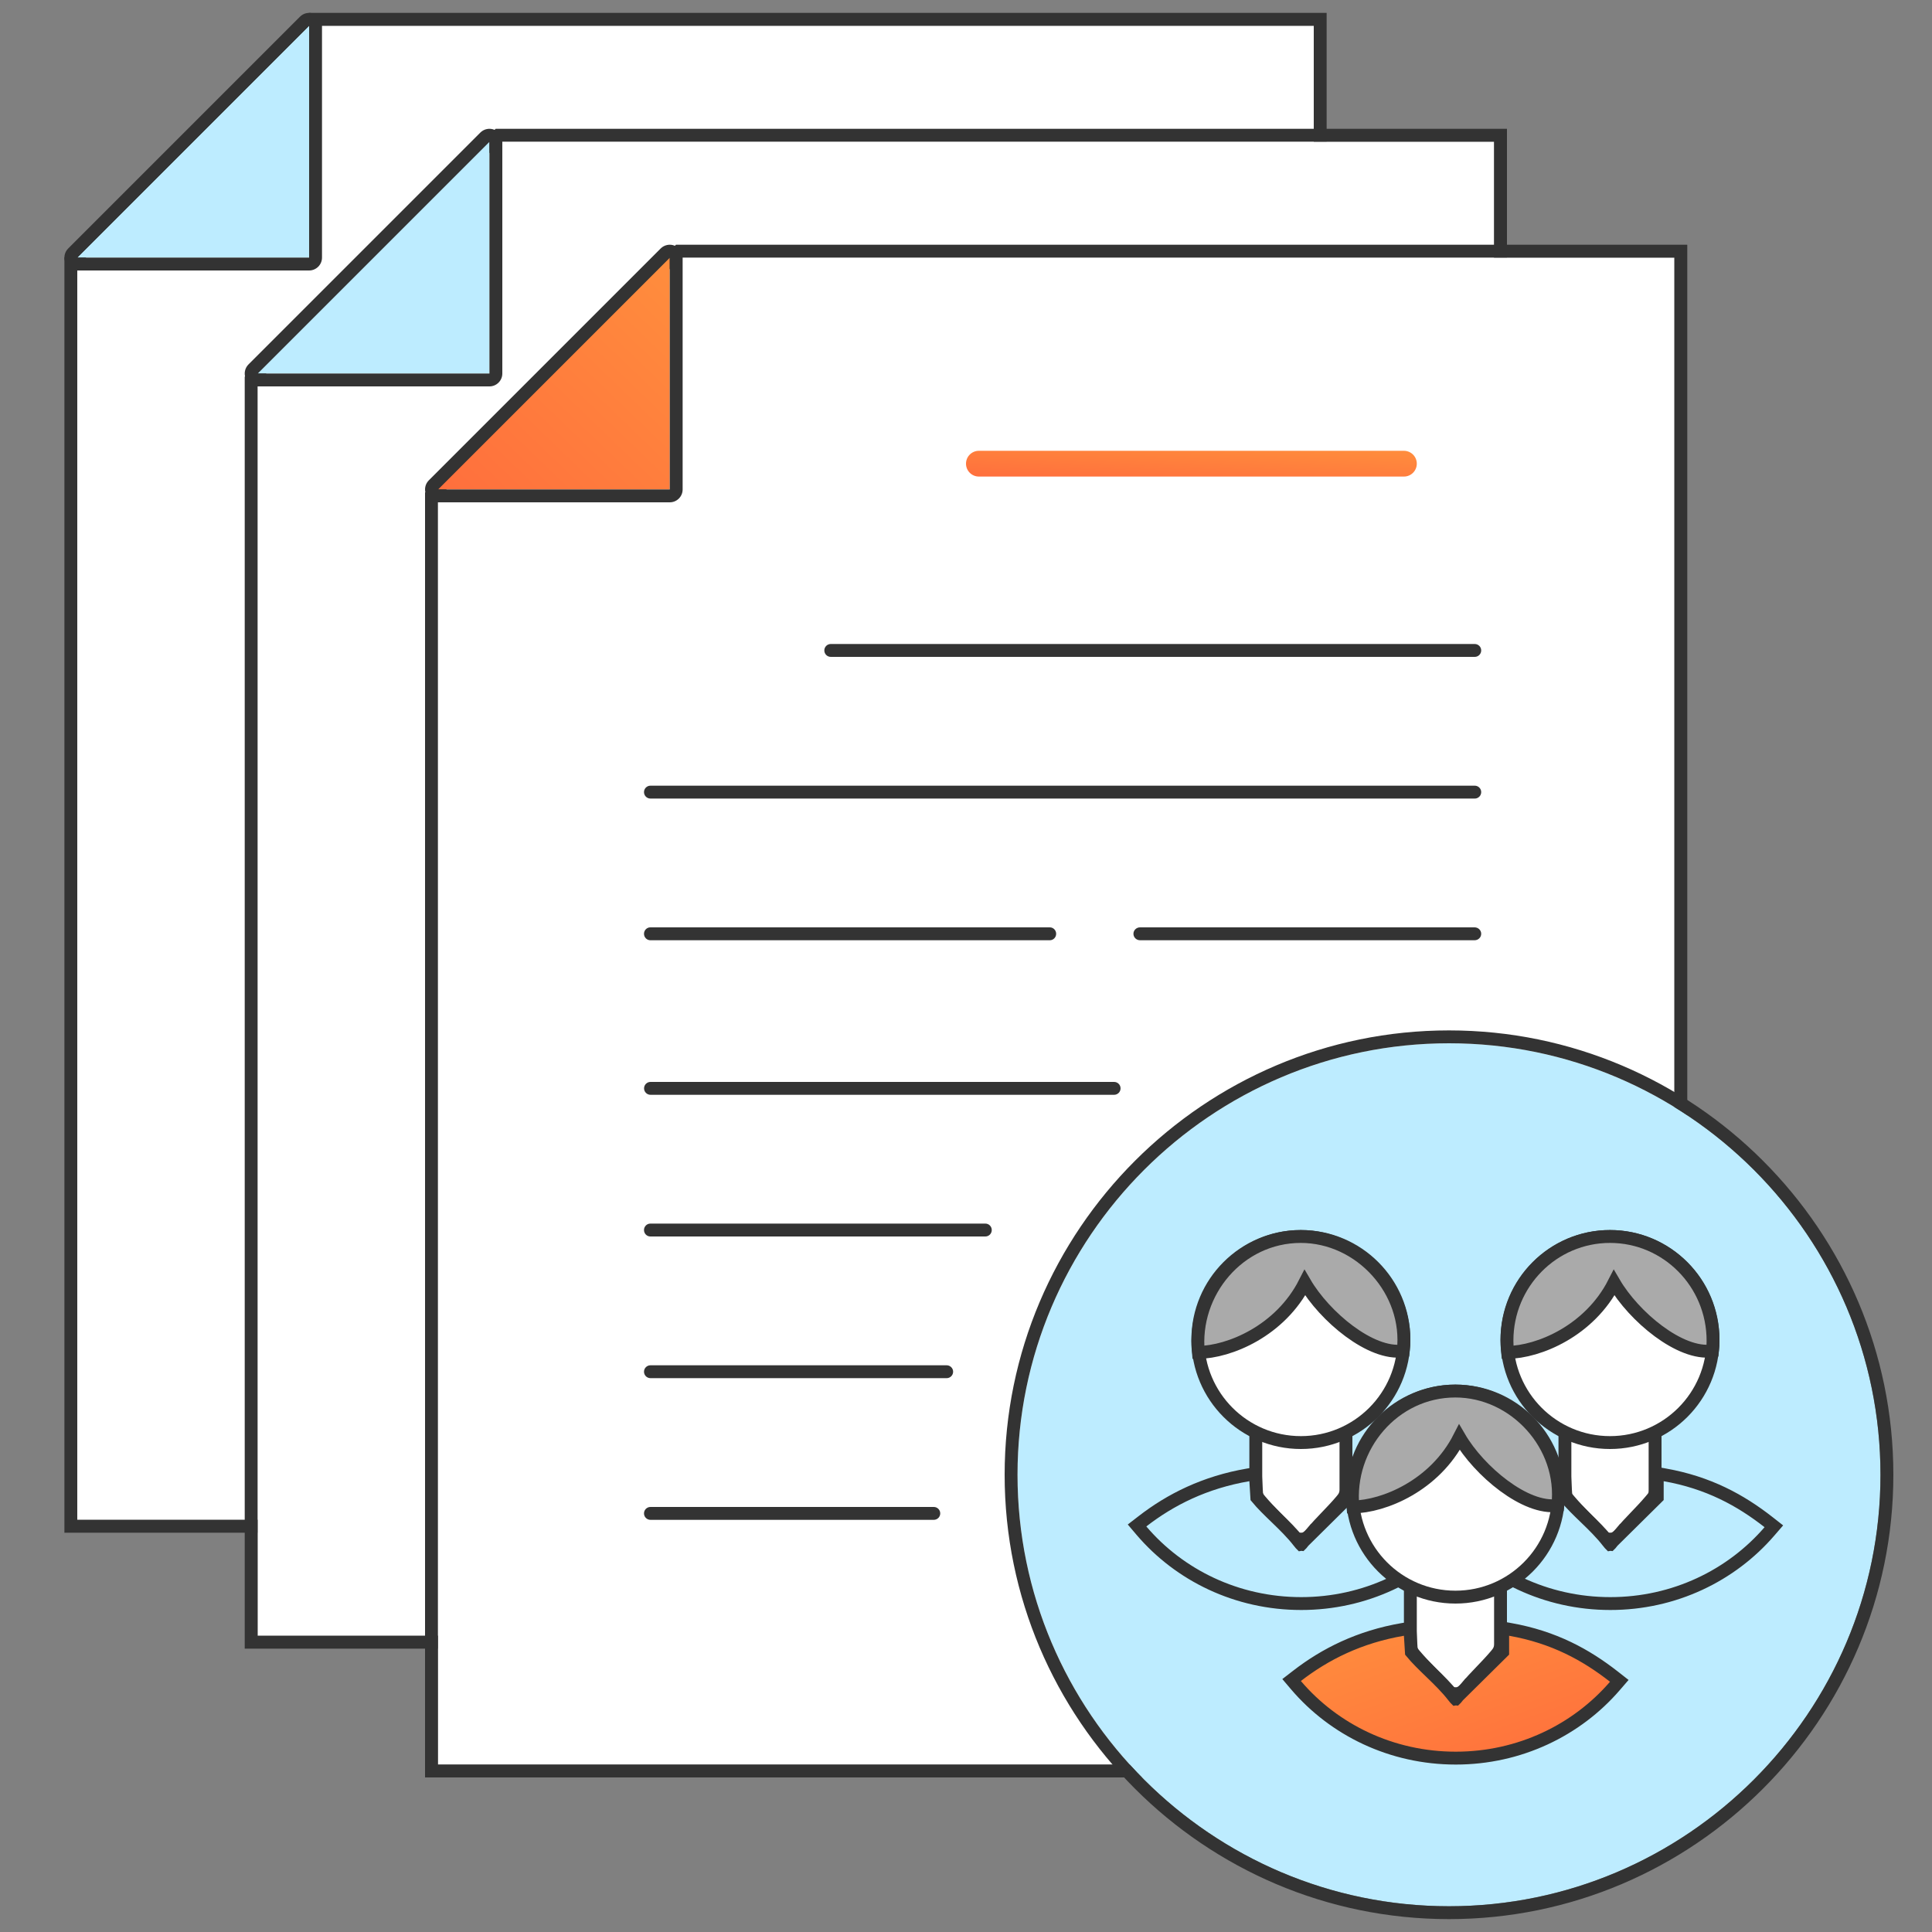 <svg width="150" height="150" viewBox="0 0 150 150" fill="none" xmlns="http://www.w3.org/2000/svg">
<rect x="0" y="0" width="150" height="150" fill="#808080" stroke="none"/>
<path fill-rule="evenodd" clip-rule="evenodd" d="M102 2H24.894L6 20.668V118H102V2Z" fill="white"/>
<path fill-rule="evenodd" clip-rule="evenodd" d="M103 1H24L5 20V119H103V1ZM102 2V118H6V20.668L24.894 2H102Z" fill="#333333"/>
<path fill-rule="evenodd" clip-rule="evenodd" d="M24 2L6 20H24V2Z" fill="#BDECFF"/>
<path fill-rule="evenodd" clip-rule="evenodd" d="M24.383 1.076C24.009 0.921 23.579 1.007 23.293 1.293L5.293 19.293C5.007 19.579 4.921 20.009 5.076 20.383C5.231 20.756 5.596 21 6 21H24C24.552 21 25 20.552 25 20V2C25 1.596 24.756 1.231 24.383 1.076ZM24 2V20H6L24 2Z" fill="#333333"/>
<path fill-rule="evenodd" clip-rule="evenodd" d="M116 11H38.894L20 29.668V127H116V11Z" fill="white"/>
<path fill-rule="evenodd" clip-rule="evenodd" d="M117 10H38.484L19 29.251V128H117V10ZM116 11V127H20V29.668L38.894 11H116Z" fill="#333333"/>
<path fill-rule="evenodd" clip-rule="evenodd" d="M38 11L20 29H38V11Z" fill="#BDECFF"/>
<path fill-rule="evenodd" clip-rule="evenodd" d="M38.383 10.076C38.009 9.921 37.579 10.007 37.293 10.293L19.293 28.293C19.007 28.579 18.921 29.009 19.076 29.383C19.231 29.756 19.596 30 20 30H38C38.552 30 39 29.552 39 29V11C39 10.596 38.756 10.231 38.383 10.076ZM38 11V29H20L38 11Z" fill="#333333"/>
<path fill-rule="evenodd" clip-rule="evenodd" d="M130 20H52.894L34 38.668V137H130V20Z" fill="white"/>
<path fill-rule="evenodd" clip-rule="evenodd" d="M131 19H52.484L33 38.251V138H131V19ZM130 20V137H34V38.668L52.894 20H130Z" fill="#333333"/>
<path fill-rule="evenodd" clip-rule="evenodd" d="M52 20L34 38H52V20Z" fill="url(#paint0_linear_125_7119)"/>
<path fill-rule="evenodd" clip-rule="evenodd" d="M52.383 19.076C52.009 18.921 51.579 19.007 51.293 19.293L33.293 37.293C33.007 37.579 32.921 38.009 33.076 38.383C33.231 38.756 33.596 39 34 39H52C52.552 39 53 38.552 53 38V20C53 19.596 52.756 19.231 52.383 19.076ZM52 20V38H34L52 20Z" fill="#333333"/>
<path fill-rule="evenodd" clip-rule="evenodd" d="M82 72.5C82 72.224 81.78 72 81.509 72H50.491C50.22 72 50 72.224 50 72.5C50 72.776 50.22 73 50.491 73H81.509C81.78 73 82 72.776 82 72.5Z" fill="#333333"/>
<path fill-rule="evenodd" clip-rule="evenodd" d="M74 106.5C74 106.224 73.775 106 73.496 106H50.504C50.225 106 50 106.224 50 106.5C50 106.776 50.225 107 50.504 107H73.496C73.775 107 74 106.776 74 106.5Z" fill="#333333"/>
<path fill-rule="evenodd" clip-rule="evenodd" d="M115 50.5C115 50.224 114.776 50 114.5 50H64.5C64.224 50 64 50.224 64 50.5C64 50.776 64.224 51 64.5 51H114.5C114.776 51 115 50.776 115 50.5Z" fill="#333333"/>
<path fill-rule="evenodd" clip-rule="evenodd" d="M87 84.5C87 84.224 86.776 84 86.5 84H50.505C50.229 84 50.005 84.224 50.005 84.5C50.005 84.776 50.229 85 50.505 85H86.5C86.776 85 87 84.776 87 84.5Z" fill="#333333"/>
<path fill-rule="evenodd" clip-rule="evenodd" d="M115 61.5C115 61.224 114.776 61 114.501 61H50.499C50.224 61 50 61.224 50 61.5C50 61.776 50.224 62 50.499 62H114.501C114.776 62 115 61.776 115 61.5Z" fill="#333333"/>
<path fill-rule="evenodd" clip-rule="evenodd" d="M77 95.5C77 95.224 76.779 95 76.506 95H50.494C50.221 95 50 95.224 50 95.5C50 95.776 50.221 96 50.494 96H76.506C76.779 96 77 95.776 77 95.5Z" fill="#333333"/>
<path fill-rule="evenodd" clip-rule="evenodd" d="M73 117.5C73 117.224 72.776 117 72.499 117H50.501C50.224 117 50 117.224 50 117.5C50 117.776 50.224 118 50.501 118H72.499C72.776 118 73 117.776 73 117.5Z" fill="#333333"/>
<path fill-rule="evenodd" clip-rule="evenodd" d="M115 72.5C115 72.224 114.772 72 114.49 72H88.51C88.228 72 88 72.224 88 72.5C88 72.776 88.228 73 88.51 73H114.49C114.772 73 115 72.776 115 72.5Z" fill="#333333"/>
<path d="M114.087 106.5H88.627" stroke="#333333" stroke-linecap="round"/>
<path fill-rule="evenodd" clip-rule="evenodd" d="M110 36C110 35.448 109.552 35 109 35H76C75.448 35 75 35.448 75 36C75 36.552 75.448 37 76 37H109C109.552 37 110 36.552 110 36Z" fill="url(#paint1_linear_125_7119)"/>
<path fill-rule="evenodd" clip-rule="evenodd" d="M112.5 148C130.946 148 146 132.956 146 114.5C146 96.044 130.956 81 112.5 81C94.044 81 79 96.044 79 114.5C79 132.956 94.044 148 112.5 148Z" fill="#BDECFF"/>
<path fill-rule="evenodd" clip-rule="evenodd" d="M147 114.5C147 133.508 131.498 149 112.5 149C93.492 149 78 133.508 78 114.5C78 95.492 93.492 80 112.5 80C131.508 80 147 95.492 147 114.5ZM146 114.5C146 132.956 130.946 148 112.5 148C94.044 148 79 132.956 79 114.5C79 96.044 94.044 81 112.5 81C130.956 81 146 96.044 146 114.5Z" fill="#333333"/>
<path d="M104.141 116.507L104.143 116.505C104.148 116.499 104.153 116.493 104.158 116.487C104.223 116.41 104.315 116.3 104.381 116.172C104.464 116.011 104.5 115.843 104.5 115.651V111V110.191L103.776 110.553C102.896 110.993 102.093 111 101 111C99.93 111 99.005 110.918 98.212 110.547L97.5 110.214V111V115.651C97.5 115.834 97.53 116.001 97.61 116.163C97.677 116.299 97.771 116.411 97.838 116.492C97.842 116.497 97.846 116.501 97.849 116.505L97.849 116.505L97.851 116.507C98.206 116.927 98.583 117.318 98.953 117.701C98.972 117.721 98.991 117.741 99.01 117.761C99.401 118.167 99.787 118.569 100.158 119.016L100.159 119.017C100.255 119.131 100.369 119.258 100.502 119.35C100.63 119.439 100.8 119.511 101 119.498C101.2 119.511 101.37 119.439 101.498 119.35C101.631 119.258 101.745 119.131 101.841 119.017L101.457 118.696L101.84 119.018C102.213 118.573 102.598 118.169 102.988 117.762C103.001 117.748 103.015 117.733 103.029 117.719C103.402 117.329 103.782 116.932 104.141 116.507Z" fill="white" stroke="#333333"/>
<circle cx="101" cy="104" r="8" fill="white" stroke="#333333"/>
<path fill-rule="evenodd" clip-rule="evenodd" d="M101.308 99.592C102.836 102.211 106.439 105.241 108.95 104.88C109.479 100.25 105.638 96 100.99 96C96.193 96 92.578 100.329 93.04 105C95.452 104.97 99.402 103.334 101.308 99.592Z" fill="#AAAAAA" stroke="#333333"/>
<path d="M101.235 119.65L101.208 119.677L101.185 119.707C101.133 119.778 101.09 119.831 101.054 119.871C101.043 119.884 101.032 119.894 101.023 119.903L101.015 119.902L101.01 119.903C101 119.893 100.988 119.88 100.974 119.865C100.937 119.824 100.893 119.771 100.84 119.701L100.84 119.701C100.332 119.042 99.695 118.422 99.096 117.843L99.05 117.799C98.5 117.267 97.986 116.77 97.58 116.275L97.499 114.969L97.465 114.413L96.916 114.507C93.537 115.085 90.878 116.425 88.694 118.118L88.28 118.438L88.619 118.837C91.571 122.301 96.032 124.5 101.025 124.5C105.988 124.5 110.427 122.321 113.379 118.897L113.721 118.501L113.308 118.177C111.142 116.481 108.642 115.107 105.255 114.508L104.668 114.404V115V116.255L101.235 119.65Z" fill="#BDECFF" stroke="#333333"/>
<path d="M128.141 116.507L128.143 116.505L128.303 116.314C128.366 116.239 128.439 116.136 128.474 115.981C128.5 115.869 128.5 115.747 128.5 115.654V115.651V115V111V110.191L127.776 110.553C126.896 110.993 126.093 111 125 111C123.93 111 123.005 110.918 122.212 110.547L121.5 110.214V111V115.024V115.651C121.5 115.658 121.5 115.665 121.5 115.673C121.5 115.755 121.5 115.865 121.518 115.962C121.547 116.119 121.617 116.227 121.689 116.314L121.849 116.505L121.849 116.505L121.851 116.507C122.206 116.927 122.583 117.318 122.953 117.701C122.972 117.721 122.991 117.741 123.01 117.761C123.401 118.167 123.787 118.569 124.158 119.016L124.159 119.017C124.255 119.131 124.369 119.258 124.502 119.35C124.63 119.439 124.8 119.511 125 119.498C125.2 119.511 125.37 119.439 125.498 119.35C125.631 119.258 125.745 119.131 125.841 119.017L125.457 118.696L125.84 119.018C126.213 118.573 126.598 118.169 126.988 117.762C127.001 117.748 127.015 117.733 127.029 117.719C127.402 117.329 127.782 116.932 128.141 116.507Z" fill="white" stroke="#333333"/>
<circle cx="125" cy="104" r="8" fill="white" stroke="#333333"/>
<path fill-rule="evenodd" clip-rule="evenodd" d="M125.318 99.592C126.846 102.211 130.449 105.241 132.96 104.88C132.99 104.619 133 104.358 133 104.087C133 99.622 129.417 96 125 96C120.583 96 117 99.622 117 104.087C117 104.398 117.02 104.699 117.05 105C119.462 104.97 123.412 103.334 125.318 99.592Z" fill="#AAAAAA" stroke="#333333"/>
<path d="M125.235 119.65L125.208 119.677L125.185 119.707C125.133 119.778 125.09 119.831 125.054 119.871C125.043 119.884 125.032 119.894 125.023 119.903L125.015 119.902L125.01 119.903C125 119.893 124.988 119.88 124.974 119.865C124.937 119.824 124.893 119.771 124.84 119.701L124.84 119.701C124.332 119.042 123.695 118.422 123.096 117.843L123.05 117.799C122.5 117.267 121.986 116.77 121.58 116.275L121.499 114.969L121.465 114.413L120.916 114.507C117.537 115.085 114.878 116.425 112.694 118.118L112.28 118.438L112.619 118.837C115.571 122.301 120.032 124.5 125.025 124.5C129.988 124.5 134.427 122.321 137.379 118.897L137.721 118.501L137.308 118.177C135.142 116.481 132.642 115.107 129.255 114.508L128.668 114.404V115V116.255L125.235 119.65Z" fill="#BDECFF" stroke="#333333"/>
<path d="M116.141 128.507L116.143 128.505C116.148 128.499 116.153 128.493 116.158 128.487C116.223 128.41 116.315 128.3 116.381 128.172C116.464 128.011 116.5 127.843 116.5 127.651V127V123V122.191L115.776 122.553C114.896 122.993 114.093 123 113 123C111.93 123 111.005 122.918 110.212 122.547L109.5 122.214V123V127.024V127.651C109.5 127.834 109.53 128.001 109.61 128.163C109.677 128.299 109.771 128.411 109.839 128.492C109.842 128.497 109.845 128.501 109.849 128.505L109.849 128.505L109.851 128.507C110.206 128.927 110.583 129.318 110.953 129.701C110.972 129.721 110.991 129.741 111.01 129.761C111.401 130.167 111.787 130.569 112.158 131.016L112.159 131.017C112.255 131.131 112.369 131.258 112.502 131.35C112.63 131.439 112.8 131.511 113 131.498C113.2 131.511 113.37 131.439 113.498 131.35C113.631 131.258 113.745 131.131 113.841 131.017L113.457 130.696L113.84 131.018C114.213 130.573 114.598 130.169 114.988 129.762C115.001 129.748 115.015 129.733 115.029 129.719C115.402 129.329 115.782 128.932 116.141 128.507Z" fill="white" stroke="#333333"/>
<circle cx="113" cy="116" r="8" fill="white" stroke="#333333"/>
<path fill-rule="evenodd" clip-rule="evenodd" d="M113.308 111.592C114.836 114.211 118.439 117.241 120.95 116.88C121.479 112.25 117.638 108 112.99 108C108.193 108 104.578 112.329 105.04 117C107.452 116.97 111.402 115.334 113.308 111.592Z" fill="#AAAAAA" stroke="#333333"/>
<path d="M113.235 131.65L113.208 131.677L113.185 131.707C113.133 131.778 113.09 131.831 113.054 131.871C113.043 131.884 113.032 131.894 113.023 131.903L113.015 131.902L113.01 131.903C113 131.893 112.988 131.88 112.974 131.865C112.937 131.824 112.893 131.771 112.84 131.701L112.84 131.701C112.332 131.042 111.695 130.422 111.096 129.843L111.05 129.799C110.5 129.267 109.986 128.77 109.58 128.275L109.499 126.969L109.465 126.413L108.916 126.507C105.537 127.085 102.878 128.425 100.694 130.118L100.28 130.438L100.619 130.837C103.571 134.301 108.032 136.5 113.025 136.5C117.988 136.5 122.427 134.321 125.379 130.897L125.721 130.501L125.308 130.177C123.142 128.481 120.642 127.107 117.255 126.508L116.668 126.404V127V128.255L113.235 131.65Z" fill="url(#paint2_linear_125_7119)" stroke="#333333"/>
<defs>
<linearGradient id="paint0_linear_125_7119" x1="52" y1="19.297" x2="34" y2="38" gradientUnits="userSpaceOnUse">
<stop stop-color="#FF8E3D"/>
<stop offset="1" stop-color="#FF6F3D"/>
</linearGradient>
<linearGradient id="paint1_linear_125_7119" x1="110" y1="34.922" x2="109.78" y2="38.913" gradientUnits="userSpaceOnUse">
<stop stop-color="#FF8E3D"/>
<stop offset="1" stop-color="#FF6F3D"/>
</linearGradient>
<linearGradient id="paint2_linear_125_7119" x1="101" y1="126.648" x2="106.752" y2="142.586" gradientUnits="userSpaceOnUse">
<stop stop-color="#FF8E3D"/>
<stop offset="1" stop-color="#FF6F3D"/>
</linearGradient>
</defs>
</svg>
